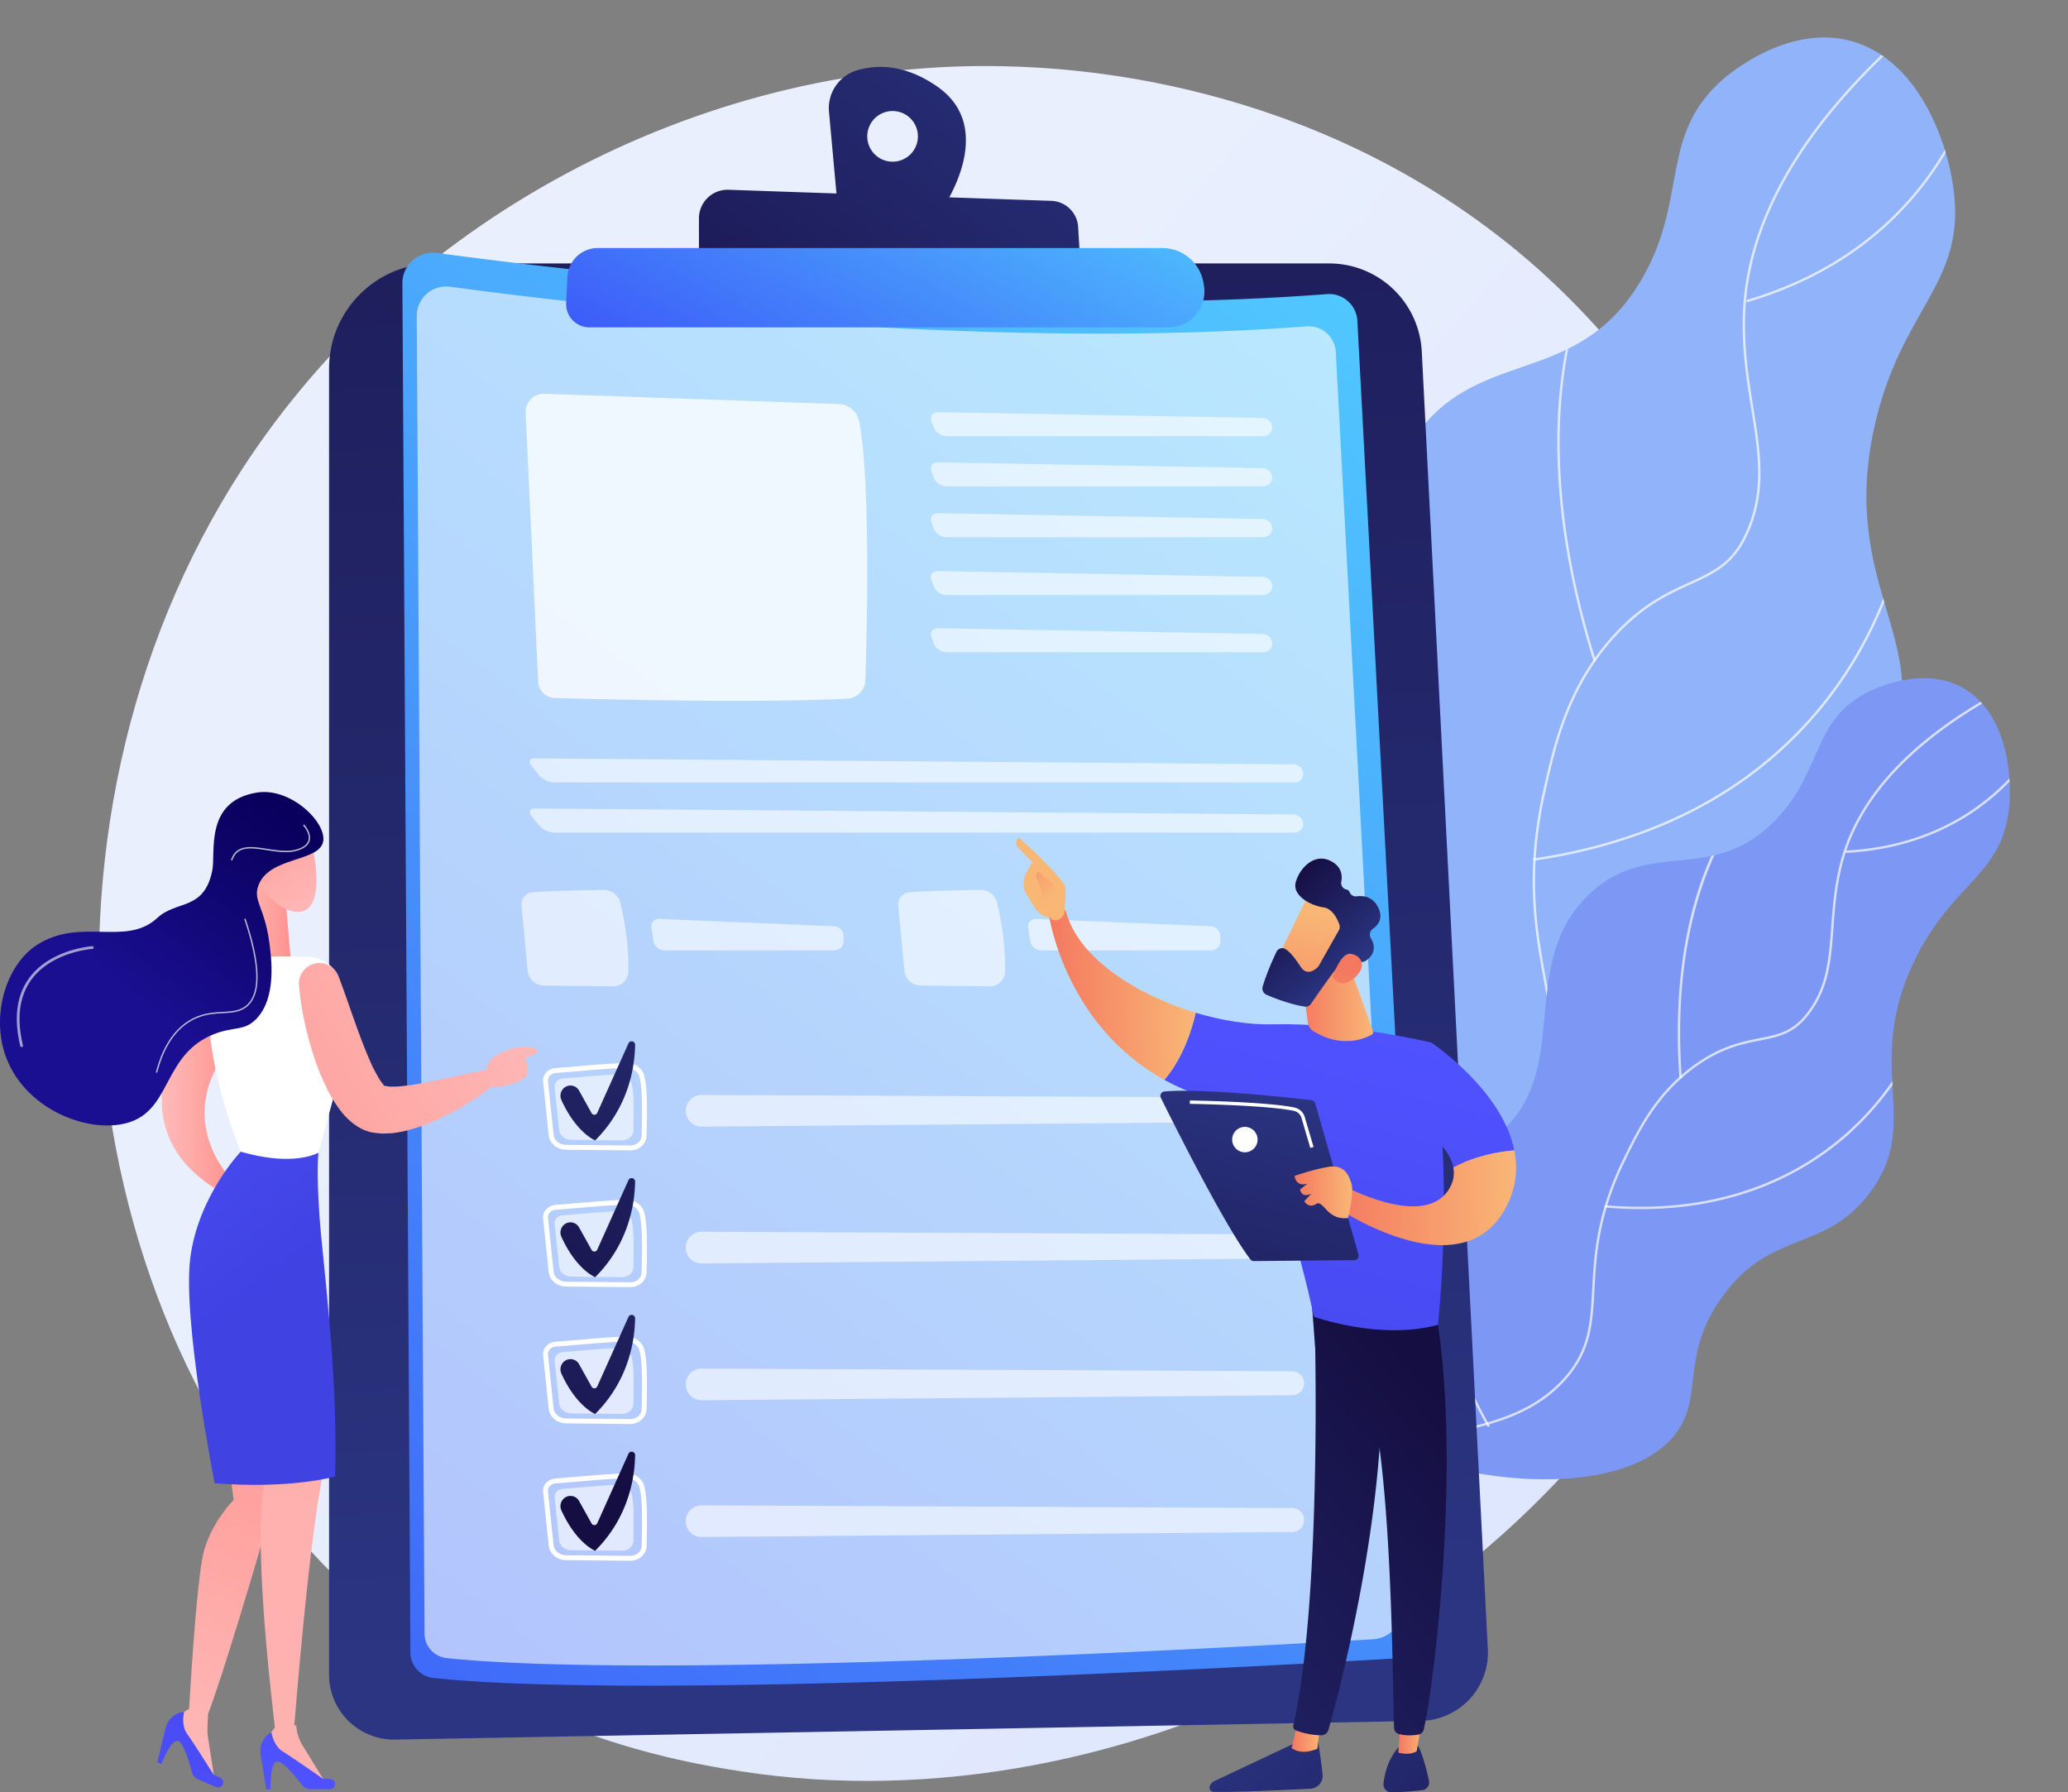 <svg xmlns="http://www.w3.org/2000/svg" xmlns:xlink="http://www.w3.org/1999/xlink" viewBox="0 0 3733.2 3234.95"><rect x="0" y="0" width="3733.2" height="3234.95" fill="#808080" stroke="none"/><defs><style>.cls-1{fill:#91b3fa;}.cls-2{fill:#7d97f4;}.cls-3{isolation:isolate;}.cls-4{fill:url(#linear-gradient);}.cls-5{clip-path:url(#clip-path);}.cls-10,.cls-11,.cls-13,.cls-50,.cls-6{fill:#fff;}.cls-6{opacity:0.7;mix-blend-mode:soft-light;}.cls-7{clip-path:url(#clip-path-2);}.cls-8{fill:url(#linear-gradient-2);}.cls-9{fill:url(#linear-gradient-3);}.cls-10,.cls-12{opacity:0.6;}.cls-11{opacity:0.78;}.cls-14{fill:url(#New_Gradient_Swatch_1);}.cls-15{fill:url(#New_Gradient_Swatch_1-2);}.cls-16{fill:url(#New_Gradient_Swatch_1-3);}.cls-17{fill:url(#New_Gradient_Swatch_1-4);}.cls-18{fill:url(#linear-gradient-4);}.cls-19{fill:url(#linear-gradient-5);}.cls-20{fill:url(#linear-gradient-6);}.cls-21{fill:url(#linear-gradient-7);}.cls-22{fill:url(#linear-gradient-8);}.cls-23{fill:url(#linear-gradient-9);}.cls-24{fill:url(#linear-gradient-10);}.cls-25{fill:url(#linear-gradient-11);}.cls-26{fill:url(#linear-gradient-12);}.cls-27{fill:url(#linear-gradient-13);}.cls-28{fill:url(#linear-gradient-14);}.cls-29{fill:url(#linear-gradient-15);}.cls-30{fill:url(#linear-gradient-16);}.cls-31{fill:url(#linear-gradient-17);}.cls-32{fill:url(#linear-gradient-18);}.cls-33{fill:url(#linear-gradient-19);}.cls-34{fill:url(#linear-gradient-20);}.cls-35{fill:url(#linear-gradient-21);}.cls-36{fill:url(#linear-gradient-22);}.cls-37{fill:url(#linear-gradient-23);}.cls-38{fill:url(#linear-gradient-24);}.cls-39{fill:url(#linear-gradient-25);}.cls-40{fill:url(#linear-gradient-26);}.cls-41{fill:url(#linear-gradient-27);}.cls-42{fill:url(#linear-gradient-28);}.cls-43{fill:url(#linear-gradient-29);}.cls-44{fill:url(#linear-gradient-30);}.cls-45{fill:url(#linear-gradient-31);}.cls-46{fill:url(#linear-gradient-32);}.cls-47{fill:url(#linear-gradient-33);}.cls-48{fill:url(#linear-gradient-34);}.cls-49{fill:url(#linear-gradient-35);}.cls-50{opacity:0.72;}</style><linearGradient id="linear-gradient" x1="3548.31" y1="3433.03" x2="1246.4" y2="1418.86" gradientUnits="userSpaceOnUse"><stop offset="0" stop-color="#dae3fe"/><stop offset="1" stop-color="#e9effd"/></linearGradient><clipPath id="clip-path" transform="translate(-40.88 -176.72)"><path class="cls-1" d="M2088.66,2258.27c-58.92-132.57,35.16-331.71,135.43-443.2,117.07-130.18,195.6-88.64,278.77-197C2657.72,1416.43,2449,1189.74,2589,974c114.48-176.39,297.41-91.82,415.3-292.93,85.06-145.12,30.7-258.9,146.37-360.81,9.89-8.71,117.87-101.13,232.79-69.25,116,32.18,171.22,172.17,183.88,266,23.4,173.37-95.12,214.73-142.8,430.42-64.9,293.67,116.36,390.84,23.88,597.19-76.38,170.4-217.6,143.45-298.52,334.06-75.15,177,19.31,264.58-42.65,378.82C2964.72,2520.23,2208.84,2528.68,2088.66,2258.27Z"/></clipPath><clipPath id="clip-path-2" transform="translate(-40.88 -176.72)"><path class="cls-2" d="M2347.81,2605.06c-19.24-102.28,79.33-225.76,167.75-287,103.23-71.53,151.19-29.57,227.15-91.45,141.41-115.21,33.15-307.94,166.55-435.44,109-104.23,222.79-15,338.3-135.9,83.36-87.25,64.2-175.66,161.78-227.7,8.34-4.45,99-51.14,174-9.9,75.66,41.63,91.08,148.48,84.43,216-12.3,124.9-101.87,134.19-170.78,276.9-93.82,194.29,16.67,292.06-82,420.84-81.46,106.34-175.6,64.2-263.58,183.9-81.69,111.16-30.21,187.89-92.34,257.41C2916.12,2932.65,2387,2813.69,2347.81,2605.06Z"/></clipPath><linearGradient id="linear-gradient-2" x1="1680.23" y1="3159.22" x2="1531.65" y2="-1238.76" gradientUnits="userSpaceOnUse"><stop offset="0" stop-color="#2b3582"/><stop offset="1" stop-color="#150e42"/></linearGradient><linearGradient id="linear-gradient-3" x1="2864.34" y1="334.86" x2="-62.96" y2="4242.91" gradientUnits="userSpaceOnUse"><stop offset="0" stop-color="#53d8ff"/><stop offset="1" stop-color="#3840f7"/></linearGradient><linearGradient id="New_Gradient_Swatch_1" x1="1400.04" y1="1660.78" x2="811.79" y2="2664.8" xlink:href="#linear-gradient-2"/><linearGradient id="New_Gradient_Swatch_1-2" x1="1507.74" y1="1723.88" x2="919.48" y2="2727.89" xlink:href="#linear-gradient-2"/><linearGradient id="New_Gradient_Swatch_1-3" x1="1598.29" y1="1971.38" x2="824.27" y2="3050.59" xlink:href="#linear-gradient-2"/><linearGradient id="New_Gradient_Swatch_1-4" x1="1723.12" y1="1850.07" x2="1134.87" y2="2854.09" xlink:href="#linear-gradient-2"/><linearGradient id="linear-gradient-4" x1="1913.04" y1="91.76" x2="1169.99" y2="1069.24" xlink:href="#linear-gradient-2"/><linearGradient id="linear-gradient-5" x1="1994.55" y1="153.72" x2="1251.49" y2="1131.2" xlink:href="#linear-gradient-2"/><linearGradient id="linear-gradient-6" x1="1900.91" y1="213.51" x2="1387.85" y2="1155.61" xlink:href="#linear-gradient-3"/><linearGradient id="linear-gradient-7" x1="10339.18" y1="3232.34" x2="9759.47" y2="3862.9" gradientTransform="matrix(-1, 0.01, 0.01, 1, 12543.61, -63.47)" xlink:href="#linear-gradient-2"/><linearGradient id="linear-gradient-8" x1="10151.02" y1="3279.16" x2="10202.51" y2="3279.16" gradientTransform="matrix(-1, 0.01, 0.01, 1, 12543.61, -63.47)" gradientUnits="userSpaceOnUse"><stop offset="0" stop-color="#f9b776"/><stop offset="1" stop-color="#f47960"/></linearGradient><linearGradient id="linear-gradient-9" x1="1649.9" y1="3587.39" x2="2660.61" y2="2711.44" xlink:href="#linear-gradient-2"/><linearGradient id="linear-gradient-10" x1="10209.13" y1="3112.76" x2="9629.4" y2="3743.35" gradientTransform="matrix(-1, 0.01, 0.01, 1, 12543.61, -63.47)" xlink:href="#linear-gradient-2"/><linearGradient id="linear-gradient-11" x1="9965.43" y1="3276.52" x2="10009.89" y2="3276.52" xlink:href="#linear-gradient-8"/><linearGradient id="linear-gradient-12" x1="1682.51" y1="3625.02" x2="2693.22" y2="2749.07" xlink:href="#linear-gradient-2"/><linearGradient id="linear-gradient-13" x1="2477.94" y1="2007.4" x2="2173.11" y2="3180.97" gradientUnits="userSpaceOnUse"><stop offset="0" stop-color="#4f52ff"/><stop offset="1" stop-color="#4042e2"/></linearGradient><linearGradient id="linear-gradient-14" x1="10362.97" y1="1935.74" x2="10626.05" y2="1935.74" xlink:href="#linear-gradient-8"/><linearGradient id="linear-gradient-15" x1="-120.72" y1="1890.72" x2="55.82" y2="2292.37" gradientTransform="translate(2096.89 36.7) rotate(-0.54)" xlink:href="#linear-gradient-8"/><linearGradient id="linear-gradient-16" x1="10624.79" y1="1757.89" x2="10698.45" y2="1644.63" xlink:href="#linear-gradient-8"/><linearGradient id="linear-gradient-17" x1="2713.95" y1="2068.71" x2="2409.13" y2="3242.28" xlink:href="#linear-gradient-13"/><linearGradient id="linear-gradient-18" x1="9787.29" y1="2308.36" x2="10120.21" y2="2308.36" xlink:href="#linear-gradient-8"/><linearGradient id="linear-gradient-19" x1="10042.94" y1="1952.45" x2="10174.57" y2="1952.45" xlink:href="#linear-gradient-8"/><linearGradient id="linear-gradient-20" x1="9919.27" y1="2126.32" x2="10102.97" y2="2891.77" gradientTransform="matrix(-1, 0, 0, 1, 12275.32, 0)" xlink:href="#linear-gradient-2"/><linearGradient id="linear-gradient-21" x1="9793.39" y1="2328.82" x2="9897.47" y2="2328.82" gradientTransform="matrix(-1, 0, 0, 1, 12275.32, 0)" xlink:href="#linear-gradient-8"/><linearGradient id="linear-gradient-22" x1="2064.42" y1="2912.58" x2="1893.03" y2="3139.3" gradientTransform="matrix(-0.69, -0.73, -0.73, 0.69, 5962.79, 1318.79)" xlink:href="#linear-gradient-8"/><linearGradient id="linear-gradient-23" x1="1937.54" y1="2967.34" x2="2137.57" y2="2967.34" gradientTransform="matrix(-0.69, -0.73, -0.73, 0.69, 5962.79, 1318.79)" xlink:href="#linear-gradient-2"/><linearGradient id="linear-gradient-24" x1="1815.81" y1="3094.65" x2="1953.25" y2="2953.64" gradientTransform="matrix(-0.69, -0.73, -0.73, 0.69, 5962.79, 1318.79)" xlink:href="#linear-gradient-8"/><linearGradient id="linear-gradient-25" x1="-9527.55" y1="3372.25" x2="-9221.25" y2="2583.72" gradientTransform="translate(9828.62)" gradientUnits="userSpaceOnUse"><stop offset="0" stop-color="#febbba"/><stop offset="1" stop-color="#ff928e"/></linearGradient><linearGradient id="linear-gradient-26" x1="-9532.21" y1="5908.61" x2="-8519.83" y2="-5923.5" xlink:href="#linear-gradient-25"/><linearGradient id="linear-gradient-27" x1="-9495.82" y1="2124.8" x2="-9365.98" y2="2124.8" xlink:href="#linear-gradient-25"/><linearGradient id="linear-gradient-28" x1="-9036.01" y1="3394.62" x2="-8727.16" y2="2920.76" gradientTransform="translate(9593.46)" xlink:href="#linear-gradient-13"/><linearGradient id="linear-gradient-29" x1="-9314.3" y1="3538.92" x2="-8971.6" y2="2946.6" gradientTransform="translate(9593.46)" xlink:href="#linear-gradient-13"/><linearGradient id="linear-gradient-30" x1="6215.35" y1="2074.89" x2="5891.34" y2="2513.64" gradientTransform="matrix(-1, 0, 0, 1, 6382.31, 0)" xlink:href="#linear-gradient-13"/><linearGradient id="linear-gradient-31" x1="-9354.02" y1="1835.12" x2="-9261.81" y2="1835.12" gradientTransform="translate(9787.74 -176.72)" xlink:href="#linear-gradient-25"/><linearGradient id="linear-gradient-32" x1="-8813" y1="1887.69" x2="-9610.52" y2="2344.57" xlink:href="#linear-gradient-25"/><linearGradient id="linear-gradient-33" x1="-8745.72" y1="2033.22" x2="-9490.05" y2="2459.63" xlink:href="#linear-gradient-25"/><linearGradient id="linear-gradient-34" x1="-9200.44" y1="1835.08" x2="-9379.63" y2="1573.05" xlink:href="#linear-gradient-25"/><linearGradient id="linear-gradient-35" x1="-9060.19" y1="1647.87" x2="-9314.04" y2="1977.88" gradientTransform="translate(9593.46)" gradientUnits="userSpaceOnUse"><stop offset="0" stop-color="#09005d"/><stop offset="1" stop-color="#1a0f91"/></linearGradient></defs><g class="cls-3"><g id="Illustration"><path class="cls-4" d="M3157.1,2387c-297.5,700.49-1090,1092.91-1777.2,987.05-111.82-17.22-418.4-68.53-689.83-310.59-522.52-466-634.26-1388.69-212.76-2038.94C784.09,551.24,1334,283,1856.57,296.38c112.55,2.89,543.91,20.71,923,333.3,55.69,45.91,178.5,155,289.18,328.1C3328.65,1364.21,3351,1930.47,3157.1,2387Z" transform="translate(-40.88 -176.72)"/><path class="cls-1" d="M2088.66,2258.27c-58.92-132.57,35.16-331.71,135.43-443.2,117.07-130.18,195.6-88.64,278.77-197C2657.72,1416.43,2449,1189.74,2589,974c114.48-176.39,297.41-91.82,415.3-292.93,85.06-145.12,30.7-258.9,146.37-360.81,9.89-8.71,117.87-101.13,232.79-69.25,116,32.18,171.22,172.17,183.88,266,23.4,173.37-95.12,214.73-142.8,430.42-64.9,293.67,116.36,390.84,23.88,597.19-76.38,170.4-217.6,143.45-298.52,334.06-75.15,177,19.31,264.58-42.65,378.82C2964.72,2520.23,2208.84,2528.68,2088.66,2258.27Z" transform="translate(-40.88 -176.72)"/><g class="cls-5"><path class="cls-6" d="M2171.76,2465c126.51,0,247.66-26.1,360.21-77.63,108.42-49.63,220.54-101,280.57-212.62,45.58-84.79,33.43-152,18.05-237.12-14.76-81.67-33.13-183.31,0-331.59,18.92-84.66,42.46-190,127.79-282.23,49.59-53.6,94.25-74,133.65-92,40.77-18.6,76-34.66,100.21-83.49,39.06-78.66,27.5-150.86,14.12-234.47-8.16-51-16.6-103.71-15.15-164.86,4.07-172,105.32-346.21,300.92-517.89a2.14,2.14,0,0,0-2.83-3.22c-196.54,172.5-298.27,347.8-302.38,521-1.46,61.54,7,114.46,15.21,165.64,13.26,82.88,24.72,154.45-13.73,231.88-23.57,47.47-56.48,62.49-98.14,81.5-39.78,18.15-84.86,38.72-135,93-86.12,93.08-109.8,199-128.84,284.19-33.33,149.14-14.87,251.25,0,333.3,15.23,84.28,27.27,150.86-17.61,234.33-59.34,110.39-170.79,161.41-278.57,210.76-113.79,52.09-236.33,78-364.53,77.22h0a2.14,2.14,0,0,0,0,4.28C2167.67,2465,2169.72,2465,2171.76,2465Z" transform="translate(-40.88 -176.72)"/><path class="cls-6" d="M2919.44,1370.94a2,2,0,0,0,.64-.1,2.14,2.14,0,0,0,1.4-2.69c-75.82-241.86-71.76-421.92-55-530.38,18.15-117.34,54.57-178.23,54.93-178.83a2.14,2.14,0,1,0-3.66-2.23c-.37.61-37.23,62.23-55.5,180.4-16.84,108.91-20.94,289.67,55.14,532.33A2.14,2.14,0,0,0,2919.44,1370.94Z" transform="translate(-40.88 -176.72)"/><path class="cls-6" d="M2810.79,1730.16a1.77,1.77,0,0,0,.32,0c134.13-19.9,252.53-62.58,351.92-126.84a719,719,0,0,0,200.9-194.06c91.57-131.69,111.52-254.4,111.71-255.62a2.15,2.15,0,1,0-4.24-.66c-.19,1.22-20,123.1-111.1,254a714.65,714.65,0,0,1-199.72,192.82c-98.84,63.89-216.63,106.33-350.1,126.13a2.14,2.14,0,0,0,.31,4.26Z" transform="translate(-40.88 -176.72)"/><path class="cls-6" d="M2650.52,2335.14a2.17,2.17,0,0,0,1.46-.57,2.14,2.14,0,0,0,.11-3c-197.35-212.83-246.05-414.8-252.15-546.75-6.6-142.86,33.87-236.52,34.28-237.45a2.15,2.15,0,0,0-3.93-1.73c-.41.94-41.28,95.53-34.63,239.38,6.14,132.67,55.06,335.68,253.29,549.46A2.11,2.11,0,0,0,2650.52,2335.14Z" transform="translate(-40.88 -176.72)"/><path class="cls-6" d="M3195.57,722a2.1,2.1,0,0,0,.61-.09c224.15-66.43,332.56-210.53,384-319.72C3636,284,3638.77,179.94,3638.79,178.91a2.15,2.15,0,1,0-4.29-.09c0,1-2.82,104.26-58.24,221.75C3525.15,508.9,3417.51,651.89,3195,717.84a2.15,2.15,0,0,0,.61,4.2Z" transform="translate(-40.88 -176.72)"/></g><path class="cls-2" d="M2347.81,2605.06c-19.24-102.28,79.33-225.76,167.75-287,103.23-71.53,151.19-29.57,227.15-91.45,141.41-115.21,33.15-307.94,166.55-435.44,109-104.23,222.79-15,338.3-135.9,83.36-87.25,64.2-175.66,161.78-227.7,8.34-4.45,99-51.14,174-9.9,75.66,41.63,91.08,148.48,84.43,216-12.3,124.9-101.87,134.19-170.78,276.9-93.82,194.29,16.67,292.06-82,420.84-81.46,106.34-175.6,64.2-263.58,183.9-81.69,111.16-30.21,187.89-92.34,257.41C2916.12,2932.65,2387,2813.69,2347.81,2605.06Z" transform="translate(-40.88 -176.72)"/><g class="cls-7"><path class="cls-6" d="M2516.55,2780.83A609.93,609.93,0,0,0,2636.08,2769c84-16.77,170.84-34.1,231.32-102.28,46-51.82,48.6-100.86,51.92-162.93,3.19-59.4,7.15-133.32,54.72-231.25,27.16-55.91,60.95-125.47,135.63-175.68,43.36-29.16,77.84-36,108.27-42,31.64-6.27,59-11.69,84.09-41.94,40.38-48.61,44.25-101,48.72-161.69,2.72-36.92,5.54-75.09,16.64-117.49,31.21-119.2,130.56-224,295.32-311.45a2.15,2.15,0,0,0-2-3.79c-165.85,88-265.93,193.75-297.45,314.16-11.2,42.77-14,81.14-16.76,118.25-4.42,59.95-8.24,111.72-47.75,159.27-24.16,29.08-49.52,34.11-81.63,40.48-30.81,6.11-65.74,13-109.83,42.67-75.63,50.85-109.71,121-137.08,177.36-48,98.72-51.94,173.12-55.15,232.9-3.28,61.24-5.87,109.61-50.84,160.31-59.53,67.11-145.66,84.3-228.95,100.92-87.95,17.56-177.78,15.44-267-6.3a2.15,2.15,0,0,0-1,4.17A629.77,629.77,0,0,0,2516.55,2780.83Z" transform="translate(-40.88 -176.72)"/><path class="cls-6" d="M3074.7,2123.49h.15a2.15,2.15,0,0,0,2-2.29C3052,1774.68,3192.35,1628,3193.77,1626.54a2.14,2.14,0,0,0-3.05-3c-.36.37-36.36,37.38-68.68,117-29.77,73.31-62.52,198.92-49.48,381A2.15,2.15,0,0,0,3074.7,2123.49Z" transform="translate(-40.88 -176.72)"/><path class="cls-6" d="M3002.73,2359.06c183.79,0,304.74-71.73,376-135.61,85.77-76.9,120-159.39,120.36-160.22a2.14,2.14,0,0,0-4-1.62c-.33.82-34.29,82.54-119.41,158.78-78.5,70.32-217.89,150.24-436,131.65a2.14,2.14,0,1,0-.37,4.27Q2972.2,2359.11,3002.73,2359.06Z" transform="translate(-40.88 -176.72)"/><path class="cls-6" d="M2727.71,2752.18a2.15,2.15,0,0,0,1.86-3.2c-102.53-181-103.17-329.9-85.65-422.92,19-100.69,62.6-159.27,63-159.85a2.15,2.15,0,1,0-3.43-2.59c-.44.59-44.68,60-63.82,161.64-17.65,93.73-17,243.69,86.13,425.84A2.14,2.14,0,0,0,2727.71,2752.18Z" transform="translate(-40.88 -176.72)"/><path class="cls-6" d="M3374.65,1716.1h.12c167.68-9.37,267.3-92.17,321.35-160,58.54-73.47,77.7-145.74,77.89-146.46a2.14,2.14,0,1,0-4.15-1.07c-.19.71-19.17,72.23-77.21,145-53.49,67.08-152.11,149-318.12,158.25a2.14,2.14,0,0,0,.12,4.28Z" transform="translate(-40.88 -176.72)"/></g><path class="cls-8" d="M634.92,842.2c0-104.91,85.05-190,190-190H2440.35a167.36,167.36,0,0,1,167.14,158.85l119.25,2342.13a123.41,123.41,0,0,1-121,129.67L754.19,3316.54a117.15,117.15,0,0,1-119.27-117.13Z" transform="translate(-40.88 -176.72)"/><path class="cls-9" d="M767.26,688.29a55.19,55.19,0,0,1,62.59-55c220.61,29.92,979.22,122.44,1606.42,74.3a51,51,0,0,1,54.95,48.12l125,2352.57a58.73,58.73,0,0,1-55.17,61.75c-263.79,15.61-1350.17,76-1737.66,35.37a46.52,46.52,0,0,1-41.63-46Z" transform="translate(-40.88 -176.72)"/><path class="cls-10" d="M793.25,747.24a53.1,53.1,0,0,1,60.23-53c212.3,28.79,942.34,117.83,1545.93,71.5a49.09,49.09,0,0,1,52.88,46.31l120.33,2264a56.5,56.5,0,0,1-53.09,59.42c-253.86,15-1299.33,73.1-1672.23,34a44.76,44.76,0,0,1-40.06-44.3Z" transform="translate(-40.88 -176.72)"/><path class="cls-11" d="M989.78,921.79l22.55,485.38a30.85,30.85,0,0,0,29.94,29.43c89.89,2.54,370,9.37,528.16,1.12a34.46,34.46,0,0,0,32.64-33.31c3-91,9.61-356-11.13-466.71A38.9,38.9,0,0,0,1555,906.06L1023.7,887.48A32.81,32.81,0,0,0,989.78,921.79Z" transform="translate(-40.88 -176.72)"/><g class="cls-12"><path class="cls-13" d="M2320.85,964c9.43,0,16.93-7.33,16.67-16.28s-8.19-16.42-17.62-16.59l-586.19-10.45c-9.43-.16-14.59,7-11.45,15.87l4,11.28c3.13,8.89,13.41,16.17,22.84,16.17Z" transform="translate(-40.88 -176.72)"/></g><g class="cls-12"><path class="cls-13" d="M1733.71,1011.21c-9.43-.17-14.59,7-11.45,15.87l4,11.27c3.13,8.9,13.41,16.18,22.84,16.18h571.78c9.43,0,16.93-7.33,16.67-16.29s-8.19-16.42-17.62-16.58Z" transform="translate(-40.88 -176.72)"/></g><g class="cls-12"><path class="cls-13" d="M1733.71,1103c-9.43-.17-14.59,7-11.45,15.87l4,11.27c3.13,8.9,13.41,16.18,22.84,16.18h571.78c9.43,0,16.93-7.33,16.67-16.29s-8.19-16.42-17.62-16.58Z" transform="translate(-40.88 -176.72)"/></g><g class="cls-12"><path class="cls-13" d="M1733.71,1207.49c-9.43-.17-14.59,7-11.45,15.87l4,11.28c3.13,8.89,13.41,16.17,22.84,16.17h571.78c9.43,0,16.93-7.33,16.67-16.28s-8.19-16.42-17.62-16.59Z" transform="translate(-40.88 -176.72)"/></g><g class="cls-12"><path class="cls-13" d="M1733.71,1310.57c-9.43-.17-14.59,7-11.45,15.87l4,11.28c3.13,8.89,13.41,16.17,22.84,16.17h571.78c9.43,0,16.93-7.33,16.67-16.28s-8.19-16.42-17.62-16.59Z" transform="translate(-40.88 -176.72)"/></g><g class="cls-12"><path class="cls-13" d="M2377.44,1589c9.43,0,16.67-7.33,16.08-16.29s-8.8-16.34-18.23-16.41l-1368.52-10.79c-9.43-.07-12.34,5.9-6.47,13.28l13.38,16.79c5.87,7.38,18.39,13.42,27.83,13.42Z" transform="translate(-40.88 -176.72)"/></g><g class="cls-12"><path class="cls-13" d="M1006.77,1636c-9.43-.08-12.34,5.9-6.47,13.28l13.38,16.79c5.87,7.38,18.39,13.41,27.83,13.41H2377.44c9.43,0,16.67-7.32,16.08-16.28s-8.8-16.34-18.23-16.42Z" transform="translate(-40.88 -176.72)"/></g><path class="cls-10" d="M1002.39,1787.13c32.82-2.52,94.28-3.68,128.11-4.16a30.66,30.66,0,0,1,30.27,23.45c6.53,27.07,15.53,74.07,14.4,123.87A27.23,27.23,0,0,1,1147.7,1957l-124.85-1.35a30,30,0,0,1-29.52-27.19l-11-117.44A21.84,21.84,0,0,1,1002.39,1787.13Z" transform="translate(-40.88 -176.72)"/><g class="cls-12"><path class="cls-13" d="M1231.48,1835.28c-9.42-.39-16,6.92-14.58,16.24l3.55,23.65c1.4,9.33,10.26,17,19.69,17h306.77a16.93,16.93,0,0,0,16.93-17.15l-.11-8.68a18.35,18.35,0,0,0-17.34-17.86Z" transform="translate(-40.88 -176.72)"/></g><path class="cls-10" d="M1682.52,1787.13c32.82-2.52,94.28-3.68,128.11-4.16a30.66,30.66,0,0,1,30.27,23.45c6.53,27.07,15.54,74.07,14.4,123.87a27.22,27.22,0,0,1-27.47,26.66L1703,1955.6a30,30,0,0,1-29.53-27.19l-11-117.44A21.85,21.85,0,0,1,1682.52,1787.13Z" transform="translate(-40.88 -176.72)"/><g class="cls-12"><path class="cls-13" d="M1911.62,1835.28c-9.43-.39-16,6.92-14.59,16.24l3.55,23.65c1.4,9.33,10.27,17,19.7,17H2227A16.94,16.94,0,0,0,2244,1875l-.11-8.68a18.36,18.36,0,0,0-17.35-17.86Z" transform="translate(-40.88 -176.72)"/></g><path class="cls-13" d="M1178.54,2253.1h-.32L1063,2252c-16.46-.16-30-11.49-31.6-26.34L1021.29,2129a21,21,0,0,1,5-15.8,25.31,25.31,0,0,1,17.63-8.7h0c9.71-.66,23.37-1.82,37.84-3.05,30.47-2.6,68.39-5.83,89.73-6.09,15.48-.08,28.61,9.08,32.26,22.56,6,22.19,5.47,64.19,4.33,108.93C1207.67,2241.39,1194.47,2253.1,1178.54,2253.1Zm-134.06-139.77a16.33,16.33,0,0,0-11.45,5.57,12.2,12.2,0,0,0-2.94,9.18l10.13,96.65c1.09,10.39,10.93,18.3,22.89,18.42l115.2,1.11h.23c11.16,0,20.41-7.87,20.66-17.63,1.12-44.07,1.66-85.36-4-106.4-2.55-9.43-12.36-16-23.61-16-21,.27-58.76,3.48-89.08,6.06-14.51,1.24-28.22,2.4-38,3.07Z" transform="translate(-40.88 -176.72)"/><path class="cls-10" d="M1056.88,2123.31c24.2-1.65,76.8-7,101.74-7.31,10.58-.13,19.85,6.26,22.32,15.42,4.82,17.81,4.18,53.29,3.35,86-.25,9.81-9.26,17.64-20.26,17.54l-92.06-.89c-11.32-.11-20.72-7.83-21.78-17.88L1042.1,2139C1041.26,2131,1047.91,2123.92,1056.88,2123.31Z" transform="translate(-40.88 -176.72)"/><g class="cls-12"><path class="cls-13" d="M1279.72,2188.92a28.61,28.61,0,0,0,27.91,21.31l1065.89-9.09a21.63,21.63,0,0,0-.09-43.26L1307.51,2153A28.61,28.61,0,0,0,1279.72,2188.92Z" transform="translate(-40.88 -176.72)"/></g><path class="cls-14" d="M1061.78,2138.47h0a17.68,17.68,0,0,1,24.39,6.63l22.72,40.73a5.68,5.68,0,0,0,10.14-.44l56.36-125.47c2.81-6.25,12.13-4.14,12,2.72-.58,38.38-10.76,111.33-72.08,172.4,0,0-33.8-13.14-61-72.9A18.54,18.54,0,0,1,1061.78,2138.47Z" transform="translate(-40.88 -176.72)"/><path class="cls-13" d="M1178.54,2500h-.32L1063,2498.9c-16.46-.16-30-11.48-31.6-26.34l-10.13-96.66a21,21,0,0,1,5-15.79,25.31,25.31,0,0,1,17.63-8.7h0c9.71-.66,23.37-1.83,37.84-3.06,30.47-2.59,68.39-5.82,89.73-6.09h.46c15.15,0,28.19,9.22,31.8,22.57,6,22.18,5.47,64.18,4.33,108.93C1207.67,2488.29,1194.47,2500,1178.54,2500Zm-134.06-139.77a16.36,16.36,0,0,0-11.45,5.56,12.22,12.22,0,0,0-2.94,9.18l10.13,96.66c1.09,10.38,10.93,18.3,22.89,18.42l115.2,1.1h.23c11.16,0,20.41-7.86,20.66-17.63,1.12-44.06,1.66-85.35-4-106.4-2.55-9.42-12.5-16.2-23.61-16-21,.26-58.76,3.47-89.08,6.06-14.51,1.23-28.22,2.4-38,3.07Z" transform="translate(-40.88 -176.72)"/><path class="cls-10" d="M1056.88,2370.21c24.2-1.65,76.8-7,101.74-7.3,10.58-.13,19.85,6.25,22.32,15.42,4.82,17.8,4.18,53.29,3.35,86-.25,9.81-9.26,17.64-20.26,17.53L1072,2481c-11.32-.11-20.72-7.83-21.78-17.89l-8.09-77.24C1041.26,2377.9,1047.91,2370.83,1056.88,2370.21Z" transform="translate(-40.88 -176.72)"/><g class="cls-12"><path class="cls-13" d="M1279.72,2435.83a28.63,28.63,0,0,0,27.91,21.31l1065.89-9.09a21.63,21.63,0,0,0-.09-43.26l-1065.92-4.86A28.6,28.6,0,0,0,1279.72,2435.83Z" transform="translate(-40.88 -176.72)"/></g><path class="cls-15" d="M1061.78,2385.37h0a17.68,17.68,0,0,1,24.39,6.64l22.72,40.73a5.68,5.68,0,0,0,10.14-.44l56.36-125.47c2.81-6.26,12.13-4.14,12,2.72-.58,38.38-10.76,111.33-72.08,172.39,0,0-33.8-13.13-61-72.89A18.55,18.55,0,0,1,1061.78,2385.37Z" transform="translate(-40.88 -176.72)"/><path class="cls-13" d="M1178.54,2746.91h-.32l-115.2-1.1c-16.46-.16-30-11.48-31.6-26.34l-10.13-96.66a21.06,21.06,0,0,1,5-15.8,25.31,25.31,0,0,1,17.63-8.7h0c9.71-.66,23.37-1.82,37.84-3,30.47-2.6,68.39-5.83,89.73-6.09h.46c15.15,0,28.19,9.23,31.8,22.57,6,22.19,5.47,64.19,4.33,108.93C1207.67,2735.2,1194.47,2746.91,1178.54,2746.91Zm-134.06-139.77a16.33,16.33,0,0,0-11.45,5.57,12.2,12.2,0,0,0-2.94,9.18l10.13,96.66c1.09,10.38,10.93,18.3,22.89,18.41l115.2,1.11h.23c11.16,0,20.41-7.87,20.66-17.63,1.12-44.07,1.66-85.36-4-106.4-2.55-9.43-12.5-16.24-23.61-16-21,.27-58.76,3.48-89.08,6.06-14.51,1.24-28.22,2.4-38,3.07Z" transform="translate(-40.88 -176.72)"/><path class="cls-10" d="M1056.88,2617.12c24.2-1.65,76.8-7,101.74-7.31,10.58-.13,19.85,6.26,22.32,15.42,4.82,17.81,4.18,53.29,3.35,86-.25,9.81-9.26,17.64-20.26,17.54l-92.06-.89c-11.32-.11-20.72-7.83-21.78-17.88l-8.09-77.24C1041.26,2624.81,1047.91,2617.73,1056.88,2617.12Z" transform="translate(-40.88 -176.72)"/><g class="cls-12"><path class="cls-13" d="M1279.72,2682.73a28.61,28.61,0,0,0,27.91,21.31L2373.52,2695a21.63,21.63,0,0,0-.09-43.26l-1065.92-4.86A28.61,28.61,0,0,0,1279.72,2682.73Z" transform="translate(-40.88 -176.72)"/></g><path class="cls-16" d="M1061.78,2632.28h0a17.68,17.68,0,0,1,24.39,6.63l22.72,40.73a5.68,5.68,0,0,0,10.14-.43l56.36-125.48c2.81-6.25,12.13-4.14,12,2.72-.58,38.38-10.76,111.33-72.08,172.4,0,0-33.8-13.14-61-72.9A18.54,18.54,0,0,1,1061.78,2632.28Z" transform="translate(-40.88 -176.72)"/><path class="cls-13" d="M1178.54,2993.82h-.32l-115.2-1.11c-16.46-.15-30-11.48-31.6-26.33l-10.13-96.66a21,21,0,0,1,5-15.8,25.31,25.31,0,0,1,17.63-8.7h0c9.71-.66,23.37-1.83,37.84-3.06,30.47-2.59,68.39-5.82,89.73-6.09h.46c15.15,0,28.19,9.22,31.8,22.57,6,22.18,5.47,64.18,4.33,108.93C1207.67,2982.1,1194.47,2993.82,1178.54,2993.82Zm-134.06-139.77a16.36,16.36,0,0,0-11.45,5.56,12.22,12.22,0,0,0-2.94,9.18l10.13,96.66c1.09,10.39,10.93,18.3,22.89,18.41l115.2,1.11h.23c11.16,0,20.41-7.86,20.66-17.63,1.12-44.06,1.66-85.35-4-106.4-2.55-9.42-12.5-16.27-23.61-16-21,.26-58.76,3.47-89.08,6.06-14.51,1.23-28.22,2.4-38,3.07Z" transform="translate(-40.88 -176.72)"/><path class="cls-10" d="M1056.88,2864c24.2-1.65,76.8-7,101.74-7.3,10.58-.13,19.85,6.25,22.32,15.42,4.82,17.8,4.18,53.29,3.35,86-.25,9.81-9.26,17.64-20.26,17.53l-92.06-.88c-11.32-.11-20.72-7.83-21.78-17.89l-8.09-77.24C1041.26,2871.71,1047.91,2864.64,1056.88,2864Z" transform="translate(-40.88 -176.72)"/><g class="cls-12"><path class="cls-13" d="M1279.72,2929.64h0a28.63,28.63,0,0,0,27.91,21.31l1065.89-9.09a21.63,21.63,0,0,0-.09-43.26l-1065.92-4.86A28.6,28.6,0,0,0,1279.72,2929.64Z" transform="translate(-40.88 -176.72)"/></g><path class="cls-17" d="M1061.78,2879.18h0a17.68,17.68,0,0,1,24.39,6.64l22.72,40.73a5.68,5.68,0,0,0,10.14-.44l56.36-125.47c2.81-6.26,12.13-4.14,12,2.72-.58,38.38-10.76,111.33-72.08,172.39,0,0-33.8-13.13-61-72.89A18.55,18.55,0,0,1,1061.78,2879.18Z" transform="translate(-40.88 -176.72)"/><path class="cls-18" d="M1732.81,332.9c-58.35-40.6-109.09-39.79-144.81-29.25a71.24,71.24,0,0,0-50.6,74.9l15.4,168.13,183.3,16.26S1847.25,412.51,1732.81,332.9ZM1652.2,468.54a45.71,45.71,0,1,1,45.71-45.71A45.7,45.7,0,0,1,1652.2,468.54Z" transform="translate(-40.88 -176.72)"/><path class="cls-19" d="M1302.64,655.33V570.8A51.58,51.58,0,0,1,1356,519.25l582.8,20a50.17,50.17,0,0,1,48.36,47.13l4.87,81.22Z" transform="translate(-40.88 -176.72)"/><path class="cls-20" d="M1065.17,676.68A54.92,54.92,0,0,1,1120,624.39l1019.12,0a75.32,75.32,0,0,1,74.23,62.47l.86,5a64.68,64.68,0,0,1-63.74,75.72H1104.93a42.06,42.06,0,0,1-42-44.08Z" transform="translate(-40.88 -176.72)"/><path class="cls-21" d="M2418.83,3312.31s6.33,33.93,9.59,67.55a23.18,23.18,0,0,1-21.93,25.33c-44.79,2.29-140.6,6.83-175,5.63a7.55,7.55,0,0,1-6.74-10.27,16.9,16.9,0,0,1,8.55-9.18l157.62-74.27Z" transform="translate(-40.88 -176.72)"/><path class="cls-22" d="M2423.56,3292.29l-4.44,40.7s-27.61,13.18-46.68-1.18l11-45.41Z" transform="translate(-40.88 -176.72)"/><path class="cls-23" d="M2412.64,2528c2.19,10.59,16.24,529.7-37,762.89a7.89,7.89,0,0,0,4.72,9.14,137.4,137.4,0,0,0,45.29,8.76,13.61,13.61,0,0,0,13.4-9.89c15.35-54.14,88.78-325.33,96.23-583.79,8.33-288.81-.09-9.83-.09-9.83l-8.2-178.4Z" transform="translate(-40.88 -176.72)"/><path class="cls-24" d="M2601.11,3328.3s9.72,17.07,19.41,62.58a14.14,14.14,0,0,1-12.28,17c-14.79,1.6-37.54,3.69-55.79,3.74a14.11,14.11,0,0,1-14.11-15.6c1.86-16.66,7.9-44,27.14-65.49Z" transform="translate(-40.88 -176.72)"/><path class="cls-25" d="M2609,3275.93l-10.69,61.59s-11.06,8.4-33.17,2.6l4.75-66.2Z" transform="translate(-40.88 -176.72)"/><path class="cls-26" d="M2632.45,2541.83c48,273.5-3.38,677.14-21.26,756.21a12.31,12.31,0,0,1-9.84,9.44c-8.31,1.46-22,2.71-35.52-1.08a11.3,11.3,0,0,1-8.21-10.31c-3.1-63.76-2.34-455.39-46.11-609.75a35.17,35.17,0,0,0-13.74-19.26l-82.65-57.57-7.19-94.27Z" transform="translate(-40.88 -176.72)"/><path class="cls-27" d="M2338.28,2025.55c136-3.54,286.45,33,286.45,33,42.8,236.19,11.95,509.4,11.95,509.4-105,28.62-224.26-14.75-224.26-14.75C2394,2454.47,2309.66,2177,2309.66,2177c-66.54-7.61-121.47-26.27-166.8-51.19,34-40.19,49.74-91.07,56.49-121.12C2247.59,2019.12,2296.33,2026.64,2338.28,2025.55Z" transform="translate(-40.88 -176.72)"/><path class="cls-28" d="M1934.58,1829c13.21-16.27,30.19-8.8,30.19-8.8,20.82,84.37,126.44,151.92,234.58,184.41-6.75,30-22.48,80.93-56.49,121.12C1963,2026.85,1934.58,1829,1934.58,1829Z" transform="translate(-40.88 -176.72)"/><path class="cls-29" d="M1937.86,1833.1c-1.36,4.46,14.9,11.07,24.26-7.2.25-8.71,5.19-46.09-.08-53.14-28.09-37.53-82.3-84.41-82.3-84.41-9,9.05-1.43,17.79-1.43,17.79l26.34,26.92c-5.36,9.9-11.94,18.29-14.94,30.24a36.51,36.51,0,0,0,3.9,26.86,319.62,319.62,0,0,0,17,27.2C1921.92,1833.13,1937.86,1833.1,1937.86,1833.1Z" transform="translate(-40.88 -176.72)"/><path class="cls-30" d="M1916.22,1750.57l24,19.92,7.65,20-21,23.71s-7.51-39.73-12.88-48.3S1911.31,1753.14,1916.22,1750.57Z" transform="translate(-40.88 -176.72)"/><path class="cls-31" d="M2573.81,2190.75l50.92-132.21s127.88,85.11,149.82,194.37c-24,2-67.62,8.65-110.17,30.65C2654.49,2232,2573.81,2190.75,2573.81,2190.75Z" transform="translate(-40.88 -176.72)"/><path class="cls-32" d="M2464,2315.74s143.42,79.26,190.9,10c9.86-14.39,12.11-28.62,9.52-42.14,42.55-22,86.18-28.66,110.17-30.65,6.61,32.93,3.62,68.06-15.44,103.71-82.84,155-313.69-5.53-313.69-5.53Z" transform="translate(-40.88 -176.72)"/><path class="cls-33" d="M2475,1913.81l44.47,124.75a4.51,4.51,0,0,1-2,5.45c-11.74,6.63-54.06,25.89-105.6-6.09a21.28,21.28,0,0,1-9.92-15.08l-15.05-108.19Z" transform="translate(-40.88 -176.72)"/><path class="cls-34" d="M2493.28,2441l-78.13-272.84a8,8,0,0,0-6.73-5.72c-14.15-1.66-55.17-6.29-102.53-10.3-57-4.82-123.29-8.73-162.87-5.41a8,8,0,0,0-6.53,11.49C2159,2203.76,2251.6,2389,2298,2449.7a8,8,0,0,0,6.44,3.16l181.27-1.68A8,8,0,0,0,2493.28,2441Z" transform="translate(-40.88 -176.72)"/><path class="cls-35" d="M2474.4,2375.08s10.88-44.75,6.49-60.63-12.89-36.29-41.24-31.75-61.8,16.48-61.8,16.48,1.69,20.68,23.24,14l-13.36,10.34s1.91,16.56,20.11,7.71L2395.41,2345s7.82,13.6,21.21,4.88S2436.43,2380.47,2474.4,2375.08Z" transform="translate(-40.88 -176.72)"/><path class="cls-13" d="M2311.1,2233.59a22.94,22.94,0,1,1-22.93-22.94A22.93,22.93,0,0,1,2311.1,2233.59Z" transform="translate(-40.88 -176.72)"/><path class="cls-13" d="M2406.31,2248.71l-15.91-54a18.51,18.51,0,0,0-13.9-13c-49.85-10.4-186.31-12.61-187.68-12.63l.09-6.09c5.62.08,138.41,2.24,188.84,12.76a24.58,24.58,0,0,1,18.5,17.22l15.91,54Z" transform="translate(-40.88 -176.72)"/><path class="cls-36" d="M2405.46,1786.74c-1.55,1.55-65.48,134.73-65.48,134.73l72.46,37.11,78.27-116.68S2431.43,1760.79,2405.46,1786.74Z" transform="translate(-40.88 -176.72)"/><path class="cls-37" d="M2458.65,1845.13a13,13,0,0,1-.87,10.77l-36.14,63.91a11.88,11.88,0,0,1-2,2.62c-4.3,4.24-19,16.6-30.4-.22-9.7-14.34-18.8-27.38-28.55-32.75-5.7-3.14-12.7-.63-15.59,5.45-6,12.51-17.49,38-24.74,62.24a12.43,12.43,0,0,0,6.7,15c14.67,6.31,43.67,17.71,69.4,21.48a11.27,11.27,0,0,0,10.93-4.93c11.07-16.09,42.27-61.05,52.92-72.31,9.9-10.45,28.16-6.51,36.39-4a11,11,0,0,0,9.23-1.29c8.35-5.33,22.91-18.62,9.59-41.11a12.72,12.72,0,0,1,3.57-16.67c9.33-6.5,19.44-18.71,9.8-38.48-9.75-20-27.17-21.82-39-20.28a11.9,11.9,0,0,1-12.6-7.43,7.75,7.75,0,0,0-6-5,11.87,11.87,0,0,1-9.08-14c2.09-11.32.52-26-16.53-36-31.26-18.24-58.65,11.48-65.61,36.56s28,42.81,50,45.77C2446.23,1816.65,2455.08,1835.35,2458.65,1845.13Z" transform="translate(-40.88 -176.72)"/><path class="cls-38" d="M2446.76,1939.82s13.9-43.15,31.7-41.57,31.8,20.4,9.74,41.54C2460.77,1966.09,2446.76,1939.82,2446.76,1939.82Z" transform="translate(-40.88 -176.72)"/><path class="cls-39" d="M544,2653.41l-108.49,27.13L462.64,2884s-40.68,40.68-54.25,94.93-26.06,282-26.06,282l-25.75,15.57-3.13,13,74.9,100.7L415.93,3310c-2-12.72,1.44-38.53.37-39.07C457,3162.47,544,2856.84,544,2856.84Z" transform="translate(-40.88 -176.72)"/><path class="cls-40" d="M575.71,3290.87c-1.17,0-2.32.08-3.5,0,5.24-65.4,29.2-353.26,53.17-461.15,27.13-122.06-40.68-366.17-40.68-366.17l-122.06,122,67.81,230.56c-46.47,69.7,7.58,477.9,6.42,477.72l.07.91-17.69,24.33,2.15,13.19,108.09,63.78L587,3327A77.68,77.68,0,0,1,575.71,3290.87Z" transform="translate(-40.88 -176.72)"/><path class="cls-41" d="M438.43,1922.22s-237.65,267.84,0,405.17l24.21-17.53s-118-113,0-251.29Z" transform="translate(-40.88 -176.72)"/><path class="cls-42" d="M636.61,3406.1h-34.5a20.79,20.79,0,0,1-16.48-8.08c-10.75-14-33-41.24-43.69-41.95-14.34-1-12.5,50-12.5,50h-8l-10.18-63.35a37.49,37.49,0,0,1,19.68-39.2h0s3.27,24.24,21.05,35,72.33,49.13,72.33,49.13a49.48,49.48,0,0,1,14,.37C649.19,3390,647.67,3406.1,636.61,3406.1Z" transform="translate(-40.88 -176.72)"/><path class="cls-43" d="M431,3402.17l-31.79-13.38A20.75,20.75,0,0,1,387.18,3375c-4.5-17-14.46-50.82-24-55.6-12.85-6.45-30.93,41.26-30.93,41.26l-7.41-3.12L340,3295.15a37.49,37.49,0,0,1,33.34-28.5h0s-6.38,23.61,5.85,40.39,47.62,73.34,47.62,73.34a49.18,49.18,0,0,1,12.78,5.78C448.88,3392.19,441.23,3406.45,431,3402.17Z" transform="translate(-40.88 -176.72)"/><path class="cls-44" d="M615.78,2257.63s-4,30.53,1.86,114.48,33.78,281,28.09,469.62c0,0-79.41,23.12-217.38,12.17,0,0-58.22-294.43-44-406.36s91.13-192.23,91.13-192.23Z" transform="translate(-40.88 -176.72)"/><polygon class="cls-45" points="516.23 1631.38 525.93 1745.5 433.72 1745.5 456.65 1571.3 516.23 1631.38"/><path class="cls-13" d="M447.28,1906.44c31.83-1.76,103-5,153.39-2.26a58.56,58.56,0,0,1,54.2,46.51l12.29,58.91a142,142,0,0,1-2,66.3l-49.38,181.26s-43.92,26.4-140.34-1.85c0,0-84.68-201.93-50-331.1A24,24,0,0,1,447.28,1906.44Z" transform="translate(-40.88 -176.72)"/><path class="cls-46" d="M652.46,1940.12c13.58,35.78,25.85,73.3,39,108.43,6.7,17.59,13.49,34.83,20.77,50.66,3.67,7.89,7.72,15.13,11.42,21.7a97.16,97.16,0,0,0,10.07,14.4c.43.37-1,.66-1.48.68-.29,0,9.18,1.55,12.09,2l11.35-.07c16.27-.84,34.7-3.7,53.18-7.3,37.28-6.95,76.05-16.71,115.85-24.09l.3-.06a14,14,0,0,1,11.83,24.32c-16,14.13-33.06,25.73-50.71,37-8.88,5.43-17.91,10.75-27.1,15.86-9.37,4.78-18.76,9.59-28.52,14-19.64,8.56-39.93,16.44-63.3,21.51-6.15,1-12.21,2.1-18.53,2.95-7.09.24-13.53.87-21.27.42-4.11-.4-8.24-.91-12.36-1.51a54.69,54.69,0,0,1-6.48-1.16c-2.82-.85-5.64-1.8-8.42-2.84-5.8-2.08-9.56-4.6-14.27-7.23-3.92-2.58-7.49-5.28-10.95-8.05-12.78-10.88-20.71-21.68-27.71-32.06a253.09,253.09,0,0,1-17.46-30.92,421.47,421.47,0,0,1-24-60.74c-12.78-40.64-21.44-80.58-25.09-123A36.93,36.93,0,0,1,652,1938.81Z" transform="translate(-40.88 -176.72)"/><path class="cls-47" d="M912.73,2123.58c4.67-11.09,8.69-31,18.71-38.16,19-13.56,47.22-22.75,70.76-18.15,4.69.91,14,6.1,5.46,11.27a51.45,51.45,0,0,1-13.36,5.33,6.2,6.2,0,0,0-3.95,8.76c2.93,5.79,5.52,14.66,1.54,24.36-6.79,16.55-77.56,33.12-79.64,9.36A5.85,5.85,0,0,1,912.73,2123.58Z" transform="translate(-40.88 -176.72)"/><path class="cls-48" d="M596.15,1676.29c3.29,1.94,29.23,93.44,7.49,131.8s-88.12-4.6-106.11-60.08S508.44,1624.56,596.15,1676.29Z" transform="translate(-40.88 -176.72)"/><path class="cls-49" d="M424.09,1748c-14.89,73-64.23,53-99.17,85.45-56.64,52.61-137.66-1.62-216.43,48.23-56.86,36-84.25,128.06-57,202.4,37.8,103,167,145.3,233.89,113.94,64-30,54.86-119.73,140.93-154.42,36.54-14.73,54.58-5.16,76.46-27,38.31-38.21,28-112.36,24-140.93-8.64-62-29.43-73.21-19.49-100.45,19.32-53,109.43-42,116.94-79.46,6.84-34.06-58.48-98.63-119.94-88.46C409.2,1623.07,430.72,1715.51,424.09,1748Z" transform="translate(-40.88 -176.72)"/><path class="cls-10" d="M79.92,2066.65a2.49,2.49,0,0,1-2.42-1.9c-12.17-50.55-6.65-92,16.43-123.22,38.3-51.8,112.73-56.93,113.48-57a2.52,2.52,0,0,1,2.63,2.33,2.49,2.49,0,0,1-2.33,2.64c-.73,0-72.91,5-109.8,55-22.14,30-27.38,70-15.56,119.06a2.5,2.5,0,0,1-1.84,3A2.44,2.44,0,0,1,79.92,2066.65Z" transform="translate(-40.88 -176.72)"/><path class="cls-50" d="M323.71,2112.92a1.73,1.73,0,0,1-.32,0,1.26,1.26,0,0,1-.89-1.53c11.86-45.5,32.67-77.1,61.85-93.93,21.23-12.25,41.1-13.39,58.64-14.39,16.91-1,31.51-1.82,43.26-12.27,24.29-21.6,22.89-73.54-4.18-154.38a1.24,1.24,0,1,1,2.36-.79c27.42,81.87,28.58,134.7,3.47,157-12.4,11-27.4,11.9-44.77,12.89s-36.82,2.12-57.54,14.07c-28.57,16.48-49,47.57-60.68,92.41A1.24,1.24,0,0,1,323.71,2112.92Z" transform="translate(-40.88 -176.72)"/><path class="cls-50" d="M459.32,1729.91a1.12,1.12,0,0,1-.4-.07,1.25,1.25,0,0,1-.79-1.58c9.43-28,36.6-23.88,65.38-19.45,18.21,2.8,37,5.68,53,1,11.92-3.54,19-9,21.05-16.28,3.49-12.38-8.75-26.18-8.87-26.32a1.24,1.24,0,1,1,1.84-1.66c.55.6,13.29,14.94,9.43,28.65-2.3,8.14-10,14.2-22.74,18-16.52,4.89-35.62,2-54.11-.88-28.89-4.44-53.87-8.28-62.63,17.79A1.25,1.25,0,0,1,459.32,1729.91Z" transform="translate(-40.88 -176.72)"/></g></g></svg>